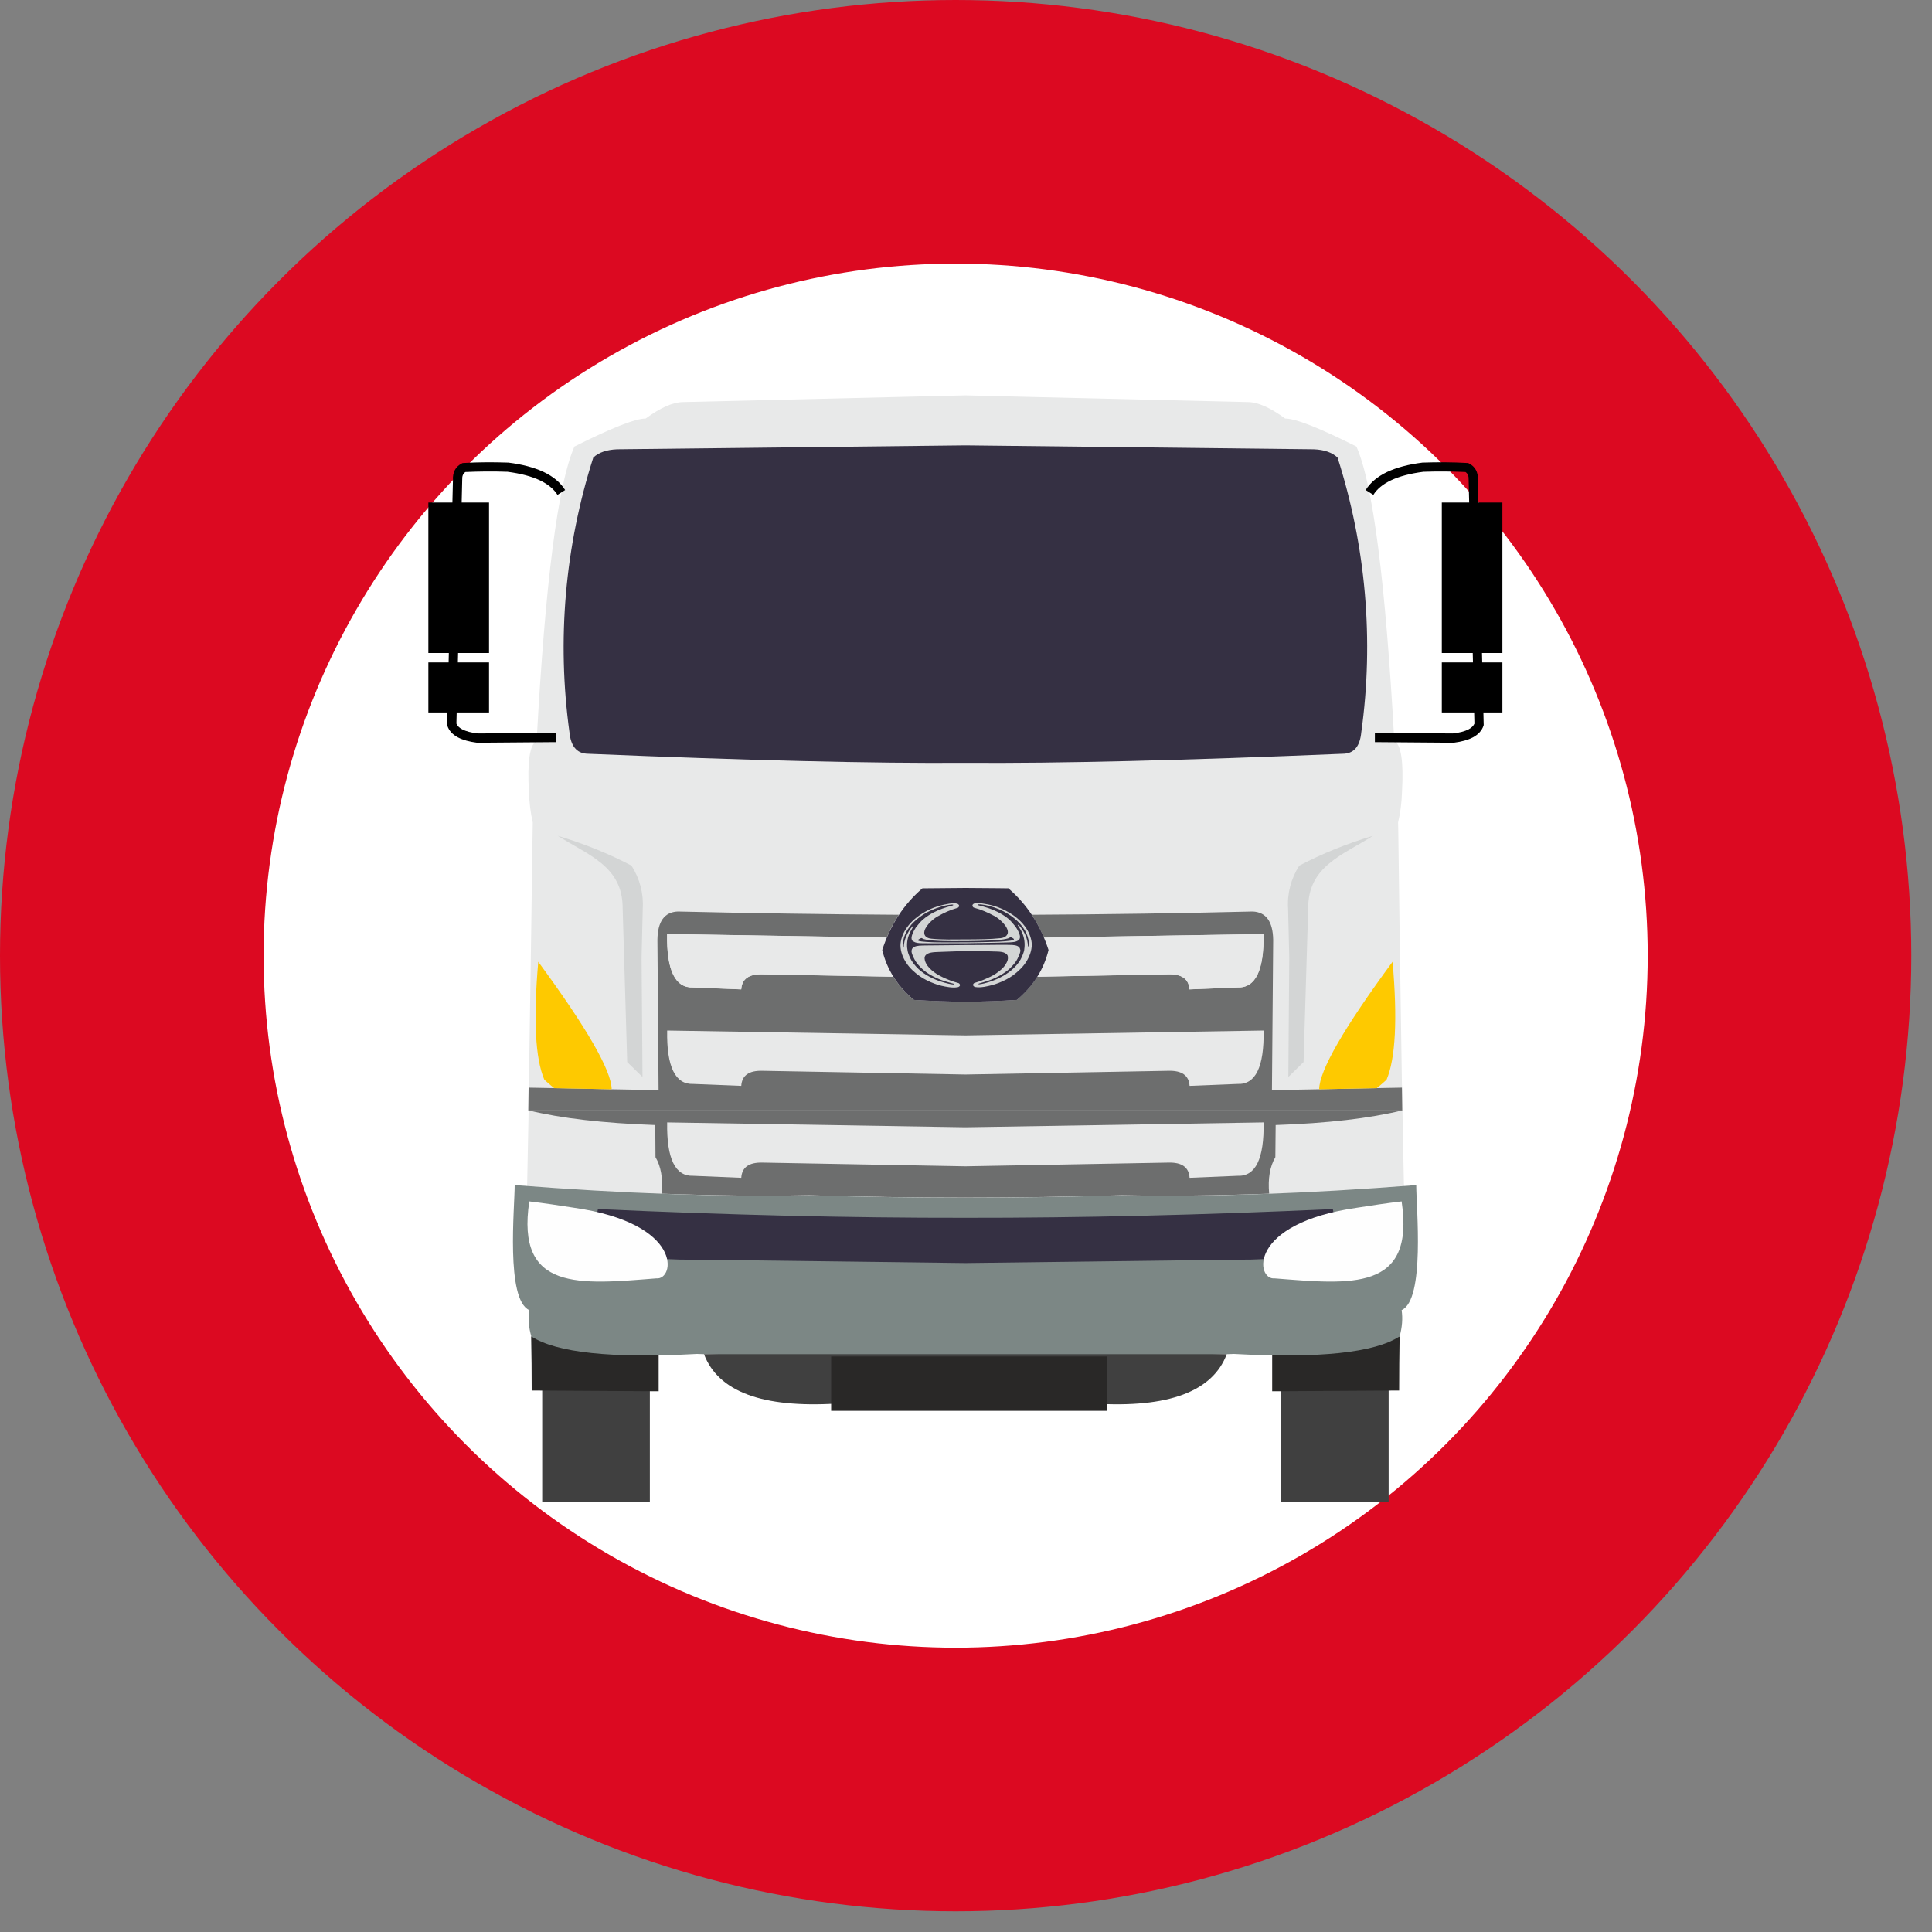 <svg width="25" height="25" viewBox="0 0 25 25" fill="none" xmlns="http://www.w3.org/2000/svg">
<rect x="0" y="0" width="25" height="25" fill="#808080" stroke="none"/>
<circle cx="12.366" cy="12.366" r="12.366" fill="#DC0921"/>
<circle cx="12.366" cy="12.366" r="8.955" fill="white"/>
<path fill-rule="evenodd" clip-rule="evenodd" d="M16.157 13.994C17.305 14.008 17.966 14.024 18.141 14.04C18.16 15.009 18.17 15.494 18.17 15.494C16.867 15.559 16.25 15.591 16.319 15.589C16.093 14.709 16.04 14.178 16.157 13.994Z" fill="#E8E9E9"/>
<path fill-rule="evenodd" clip-rule="evenodd" d="M8.83 13.994C7.683 14.008 7.022 14.024 6.847 14.04C6.828 15.009 6.818 15.494 6.818 15.494C8.121 15.559 8.738 15.591 8.668 15.589C8.894 14.709 8.948 14.178 8.83 13.994Z" fill="#E8E9E9"/>
<path fill-rule="evenodd" clip-rule="evenodd" d="M18.146 14.369C18.114 12.329 18.1 11.303 18.101 11.293C18.096 10.943 18.094 10.768 18.094 10.768C18.093 10.685 18.091 10.644 18.091 10.644C18.12 10.521 18.138 10.388 18.142 10.244C18.164 9.854 18.13 9.634 18.042 9.587C17.929 7.533 17.766 6.263 17.552 5.778C17.072 5.537 16.765 5.416 16.63 5.416C16.439 5.276 16.28 5.205 16.15 5.203C13.713 5.146 12.495 5.116 12.495 5.116C12.495 5.116 11.274 5.145 8.836 5.203C8.706 5.205 8.545 5.276 8.355 5.416C8.221 5.416 7.914 5.537 7.433 5.778C7.219 6.263 7.056 7.533 6.944 9.587C6.855 9.634 6.822 9.854 6.844 10.244C6.849 10.388 6.866 10.521 6.894 10.644C6.894 10.644 6.893 10.685 6.892 10.768C6.892 10.768 6.89 10.943 6.884 11.293C6.885 11.304 6.87 12.329 6.839 14.369H18.146Z" fill="#E8E9E9"/>
<path d="M8.409 17.406H7.016V19.439H8.409V17.406Z" fill="#404040"/>
<path fill-rule="evenodd" clip-rule="evenodd" d="M6.873 17.293C6.878 17.527 6.88 17.76 6.88 17.993C7.975 17.999 8.523 18.003 8.523 18.003C8.523 17.59 8.523 17.384 8.523 17.384L6.873 17.293Z" fill="#292827"/>
<path d="M17.969 17.406H16.575V19.439H17.969V17.406Z" fill="#404040"/>
<path fill-rule="evenodd" clip-rule="evenodd" d="M18.111 17.293C18.107 17.527 18.105 17.76 18.105 17.993C17.009 17.999 16.462 18.003 16.462 18.003C16.462 17.59 16.462 17.384 16.462 17.384L18.111 17.293Z" fill="#292827"/>
<path fill-rule="evenodd" clip-rule="evenodd" d="M6.838 14.369H18.145C18.144 14.268 18.142 14.17 18.141 14.074C18.026 14.076 17.917 14.078 17.814 14.08C17.516 14.086 17.268 14.09 17.069 14.095C16.662 14.102 16.459 14.106 16.459 14.106C16.47 12.81 16.475 12.162 16.475 12.162C16.471 11.925 16.383 11.803 16.21 11.795C15.271 11.818 14.313 11.832 13.351 11.837C13.411 11.928 13.464 12.027 13.508 12.133C14.151 12.122 15.097 12.107 16.349 12.087C16.357 12.556 16.244 12.787 16.012 12.778C15.598 12.794 15.39 12.803 15.39 12.803C15.383 12.668 15.291 12.603 15.116 12.608C14.408 12.621 13.842 12.631 13.421 12.639C13.353 12.749 13.265 12.848 13.157 12.939C12.935 12.953 12.714 12.961 12.492 12.962C12.271 12.961 12.046 12.952 11.825 12.939C11.716 12.848 11.628 12.748 11.56 12.639C11.138 12.631 10.573 12.621 9.865 12.608C9.69 12.603 9.599 12.668 9.591 12.803C9.591 12.803 9.384 12.794 8.969 12.778C8.737 12.788 8.624 12.557 8.632 12.087C9.883 12.108 10.829 12.123 11.473 12.133C11.517 12.027 11.57 11.928 11.631 11.837C10.669 11.831 9.71 11.817 8.771 11.795C8.598 11.802 8.51 11.924 8.507 12.162C8.507 12.162 8.512 12.81 8.522 14.106C8.522 14.106 8.319 14.102 7.913 14.095C7.713 14.091 7.465 14.086 7.168 14.08C7.065 14.078 6.956 14.076 6.84 14.074C6.839 14.17 6.837 14.269 6.836 14.369H6.838Z" fill="#6D6E6E"/>
<path fill-rule="evenodd" clip-rule="evenodd" d="M16.503 14.974C16.503 14.974 16.505 14.835 16.507 14.558C17.179 14.535 17.726 14.471 18.146 14.368H6.839C7.26 14.471 7.807 14.534 8.479 14.558C8.481 14.835 8.482 14.974 8.482 14.974C8.553 15.093 8.58 15.251 8.563 15.446C9.236 15.471 9.872 15.478 10.469 15.466C11.801 15.507 13.184 15.507 14.517 15.466C15.114 15.478 15.75 15.471 16.423 15.446C16.405 15.25 16.433 15.093 16.503 14.974Z" fill="#6D6E6E"/>
<path fill-rule="evenodd" clip-rule="evenodd" d="M15.967 17.52C17.073 17.58 17.788 17.504 18.111 17.293C18.144 17.176 18.153 17.063 18.137 16.953C18.443 16.816 18.326 15.625 18.326 15.335C16.919 15.446 15.648 15.49 14.517 15.467C13.184 15.508 11.801 15.508 10.469 15.467C9.337 15.49 8.067 15.445 6.66 15.335C6.66 15.626 6.542 16.816 6.849 16.953C6.833 17.063 6.841 17.176 6.875 17.293C7.199 17.504 7.913 17.58 9.019 17.52C11.259 17.606 13.727 17.606 15.968 17.52H15.967Z" fill="#7C8785"/>
<path fill-rule="evenodd" clip-rule="evenodd" d="M12.493 9.871C11.302 9.88 9.666 9.84 7.59 9.753C7.46 9.744 7.386 9.652 7.369 9.477C7.204 8.284 7.31 7.069 7.677 5.921C7.746 5.855 7.849 5.82 7.984 5.814C10.989 5.78 12.493 5.763 12.493 5.763C12.493 5.763 13.995 5.78 17 5.814C17.136 5.819 17.238 5.855 17.308 5.921C17.675 7.069 17.781 8.284 17.615 9.477C17.598 9.653 17.525 9.744 17.395 9.753C15.319 9.84 13.686 9.88 12.495 9.871H12.493Z" fill="#353043"/>
<path fill-rule="evenodd" clip-rule="evenodd" d="M7.915 14.094C7.91 13.85 7.593 13.3 6.965 12.445C6.9 13.189 6.926 13.698 7.044 13.972C7.107 14.028 7.149 14.064 7.171 14.081L7.916 14.095L7.915 14.094Z" fill="#FEC900"/>
<path fill-rule="evenodd" clip-rule="evenodd" d="M9.11 17.523C9.293 18.008 9.865 18.221 10.828 18.162C11.906 18.162 12.464 18.162 12.493 18.162C12.524 18.162 13.079 18.162 14.156 18.162C15.118 18.221 15.691 18.008 15.874 17.523H9.111H9.11Z" fill="#404040"/>
<path fill-rule="evenodd" clip-rule="evenodd" d="M10.755 17.553H12.402H12.491H14.323V18.256H12.491H12.402H10.755V17.553Z" fill="#292827"/>
<path fill-rule="evenodd" clip-rule="evenodd" d="M8.302 12.395C8.302 12.395 8.306 12.908 8.314 13.936C8.314 13.936 8.248 13.871 8.116 13.743C8.116 13.743 8.097 13.079 8.057 11.749C8.057 11.209 7.615 11.068 7.217 10.815C7.565 10.92 7.883 11.049 8.171 11.201C8.278 11.367 8.33 11.563 8.317 11.759L8.302 12.396V12.395Z" fill="#D3D5D5"/>
<path d="M6.328 6.503H5.543V8.45H6.328V6.503Z" fill="black"/>
<path d="M6.328 8.572H5.543V9.219H6.328V8.572Z" fill="black"/>
<path d="M7.214 6.404C7.167 6.328 7.089 6.265 6.985 6.215C6.876 6.164 6.737 6.127 6.567 6.105C6.473 6.102 6.381 6.1 6.288 6.101C6.2 6.102 6.112 6.104 6.022 6.108C5.992 6.128 5.979 6.16 5.981 6.205L5.906 9.364C5.918 9.392 5.943 9.418 5.982 9.438C6.03 9.463 6.099 9.482 6.186 9.491L7.194 9.484V9.603L6.176 9.611H6.174C6.071 9.598 5.989 9.575 5.926 9.542C5.856 9.505 5.81 9.455 5.789 9.392L5.786 9.382L5.861 6.209C5.856 6.11 5.895 6.039 5.975 5.997L5.986 5.992L6 5.991C6.094 5.985 6.189 5.983 6.286 5.982C6.382 5.981 6.478 5.983 6.573 5.986H6.578C6.761 6.009 6.913 6.05 7.034 6.107C7.16 6.167 7.252 6.244 7.313 6.341L7.213 6.404H7.214Z" fill="black"/>
<path fill-rule="evenodd" clip-rule="evenodd" d="M12.493 16.344C12.493 16.344 13.666 16.33 16.011 16.3C16.932 16.312 17.344 16.093 17.247 15.645C15.566 15.722 13.978 15.76 12.491 15.758C11.004 15.76 9.42 15.722 7.737 15.645C7.64 16.094 8.053 16.312 8.974 16.3C11.319 16.33 12.493 16.344 12.493 16.344Z" fill="#353043"/>
<path fill-rule="evenodd" clip-rule="evenodd" d="M12.493 12.655C12.493 12.655 13.368 12.639 15.118 12.607C15.293 12.602 15.385 12.667 15.393 12.802C15.393 12.802 15.6 12.793 16.014 12.777C16.247 12.787 16.359 12.556 16.351 12.086C13.779 12.128 12.493 12.149 12.493 12.149C12.493 12.149 11.204 12.128 8.633 12.086C8.625 12.555 8.738 12.786 8.97 12.777C9.385 12.793 9.592 12.802 9.592 12.802C9.6 12.667 9.691 12.602 9.866 12.607C11.616 12.639 12.493 12.655 12.493 12.655Z" fill="#E8E9E9"/>
<path fill-rule="evenodd" clip-rule="evenodd" d="M17.07 14.094C17.074 13.85 17.391 13.3 18.02 12.445C18.085 13.189 18.058 13.698 17.942 13.972C17.879 14.028 17.837 14.064 17.815 14.081L17.07 14.095V14.094Z" fill="#FEC900"/>
<path fill-rule="evenodd" clip-rule="evenodd" d="M16.683 12.395C16.683 12.395 16.679 12.908 16.671 13.936C16.671 13.936 16.737 13.871 16.868 13.743C16.868 13.743 16.888 13.079 16.928 11.749C16.928 11.209 17.37 11.068 17.767 10.815C17.419 10.92 17.102 11.049 16.813 11.201C16.706 11.367 16.654 11.563 16.668 11.759L16.683 12.396V12.395Z" fill="#D3D5D5"/>
<path d="M19.441 6.503H18.657V8.45H19.441V6.503Z" fill="black"/>
<path d="M19.441 8.572H18.657V9.219H19.441V8.572Z" fill="black"/>
<path d="M17.771 6.404C17.818 6.328 17.895 6.265 18 6.215C18.109 6.164 18.248 6.127 18.418 6.105C18.511 6.102 18.604 6.1 18.696 6.101C18.785 6.102 18.873 6.104 18.963 6.108C18.993 6.128 19.006 6.16 19.004 6.205L19.079 9.364C19.067 9.392 19.041 9.418 19.003 9.438C18.954 9.463 18.886 9.482 18.799 9.491L17.791 9.484V9.603L18.809 9.611H18.811C18.913 9.598 18.996 9.575 19.059 9.542C19.128 9.505 19.175 9.455 19.196 9.392L19.199 9.382L19.124 6.209C19.128 6.11 19.09 6.039 19.009 5.997L18.998 5.992L18.985 5.991C18.891 5.985 18.796 5.983 18.699 5.982C18.603 5.981 18.507 5.983 18.412 5.986H18.407C18.224 6.009 18.072 6.05 17.95 6.107C17.825 6.167 17.732 6.244 17.672 6.341L17.772 6.404H17.771Z" fill="black"/>
<path fill-rule="evenodd" clip-rule="evenodd" d="M12.493 13.904C12.493 13.904 13.368 13.888 15.118 13.856C15.293 13.851 15.385 13.916 15.393 14.051C15.393 14.051 15.6 14.042 16.014 14.026C16.247 14.036 16.359 13.806 16.351 13.335C13.779 13.377 12.493 13.398 12.493 13.398C12.493 13.398 11.204 13.377 8.633 13.335C8.625 13.804 8.738 14.035 8.97 14.026C9.385 14.042 9.592 14.051 9.592 14.051C9.6 13.916 9.691 13.851 9.866 13.856C11.616 13.888 12.493 13.904 12.493 13.904Z" fill="#E8E9E9"/>
<path fill-rule="evenodd" clip-rule="evenodd" d="M12.493 15.092C12.493 15.092 13.368 15.076 15.118 15.044C15.293 15.039 15.385 15.104 15.393 15.241C15.393 15.241 15.6 15.232 16.014 15.215C16.247 15.225 16.359 14.995 16.351 14.524C13.779 14.566 12.493 14.587 12.493 14.587C12.493 14.587 11.204 14.566 8.633 14.524C8.625 14.994 8.738 15.224 8.97 15.215C9.385 15.232 9.592 15.241 9.592 15.241C9.6 15.105 9.691 15.04 9.866 15.044C11.616 15.076 12.493 15.092 12.493 15.092Z" fill="#E8E9E9"/>
<path fill-rule="evenodd" clip-rule="evenodd" d="M12.493 12.963C12.272 12.961 12.047 12.953 11.826 12.939C11.614 12.762 11.477 12.546 11.416 12.293C11.521 11.969 11.694 11.702 11.936 11.495C11.936 11.495 12.123 11.493 12.493 11.49C12.863 11.492 13.048 11.495 13.048 11.495C13.29 11.703 13.463 11.969 13.568 12.293C13.506 12.546 13.37 12.761 13.158 12.939C12.937 12.954 12.715 12.961 12.493 12.963Z" fill="#353043"/>
<path fill-rule="evenodd" clip-rule="evenodd" d="M8.492 16.542C7.503 16.62 6.674 16.715 6.849 15.546C7.04 15.569 7.23 15.597 7.42 15.627C8.855 15.831 8.732 16.569 8.492 16.542Z" fill="#FEFEFE"/>
<path fill-rule="evenodd" clip-rule="evenodd" d="M16.494 16.542C17.483 16.62 18.312 16.715 18.137 15.546C17.946 15.569 17.755 15.597 17.566 15.627C16.131 15.831 16.253 16.569 16.494 16.542Z" fill="#FEFEFE"/>
<path fill-rule="evenodd" clip-rule="evenodd" d="M12.521 12.229C12.618 12.228 12.715 12.228 12.812 12.227C12.848 12.227 12.885 12.226 12.92 12.226C12.955 12.226 12.989 12.226 13.023 12.226C13.072 12.228 13.129 12.223 13.169 12.243C13.191 12.254 13.199 12.27 13.203 12.294C13.203 12.296 13.203 12.297 13.204 12.298C13.203 12.332 13.182 12.373 13.167 12.405C13.145 12.451 13.106 12.493 13.068 12.531C13 12.596 12.87 12.671 12.731 12.708C12.713 12.714 12.69 12.721 12.67 12.726C12.654 12.73 12.66 12.737 12.67 12.737C12.692 12.735 12.717 12.729 12.736 12.725C12.896 12.684 13.007 12.62 13.083 12.558C13.128 12.521 13.177 12.469 13.207 12.414C13.228 12.377 13.25 12.317 13.253 12.294C13.256 12.265 13.26 12.25 13.258 12.204C13.254 12.125 13.229 12.063 13.184 11.993C13.181 11.988 13.177 11.983 13.173 11.979C13.172 11.976 13.17 11.972 13.172 11.969L13.173 11.968C13.178 11.966 13.183 11.971 13.187 11.975C13.224 12.017 13.245 12.051 13.265 12.093C13.291 12.149 13.298 12.19 13.302 12.24C13.303 12.249 13.313 12.254 13.314 12.238C13.317 12.185 13.304 12.129 13.282 12.079C13.257 12.022 13.229 11.99 13.194 11.947C13.194 11.947 13.194 11.947 13.193 11.946C13.151 11.903 13.101 11.862 13.05 11.83C12.972 11.78 12.891 11.747 12.804 11.724C12.769 11.714 12.731 11.707 12.695 11.703C12.684 11.702 12.671 11.702 12.66 11.702C12.652 11.702 12.643 11.711 12.66 11.714C12.683 11.72 12.705 11.725 12.728 11.732C12.813 11.756 12.898 11.789 12.973 11.836C13.036 11.876 13.066 11.897 13.14 11.99C13.149 12.003 13.169 12.034 13.18 12.059C13.188 12.077 13.199 12.104 13.199 12.125V12.126C13.196 12.146 13.192 12.161 13.175 12.17C13.142 12.19 13.113 12.191 13.066 12.194C13.034 12.195 13.001 12.196 12.969 12.197C12.922 12.198 12.875 12.199 12.826 12.2C12.724 12.202 12.62 12.204 12.517 12.205C12.505 12.205 12.495 12.205 12.483 12.205C12.379 12.206 12.273 12.206 12.167 12.206C12.119 12.206 12.072 12.206 12.024 12.206C11.992 12.206 11.959 12.206 11.927 12.205C11.881 12.204 11.851 12.202 11.818 12.182C11.801 12.174 11.797 12.159 11.795 12.14V12.139C11.795 12.117 11.805 12.09 11.812 12.072C11.823 12.047 11.843 12.015 11.851 12.002C11.924 11.908 11.954 11.887 12.016 11.845C12.09 11.796 12.174 11.762 12.259 11.736C12.282 11.73 12.304 11.723 12.326 11.717C12.342 11.713 12.334 11.704 12.326 11.705C12.315 11.705 12.302 11.705 12.291 11.708C12.253 11.712 12.217 11.721 12.181 11.731C12.096 11.756 12.015 11.79 11.938 11.841C11.887 11.874 11.838 11.916 11.797 11.96C11.797 11.96 11.797 11.96 11.796 11.961C11.762 12.004 11.735 12.036 11.711 12.094C11.69 12.144 11.679 12.201 11.682 12.254C11.683 12.27 11.693 12.265 11.694 12.255C11.698 12.206 11.704 12.165 11.73 12.108C11.75 12.065 11.769 12.03 11.806 11.989C11.809 11.985 11.816 11.98 11.819 11.981L11.82 11.982C11.822 11.986 11.82 11.99 11.819 11.992C11.816 11.997 11.811 12.002 11.808 12.006C11.764 12.078 11.74 12.14 11.737 12.218C11.736 12.264 11.741 12.278 11.745 12.307C11.748 12.329 11.771 12.389 11.793 12.426C11.825 12.48 11.873 12.532 11.919 12.568C11.996 12.629 12.109 12.691 12.27 12.728C12.29 12.732 12.314 12.738 12.337 12.739C12.347 12.74 12.352 12.732 12.337 12.728C12.316 12.724 12.294 12.716 12.275 12.711C12.136 12.676 12.004 12.604 11.936 12.54C11.896 12.502 11.858 12.461 11.834 12.415C11.818 12.383 11.797 12.343 11.795 12.309C11.795 12.308 11.795 12.307 11.795 12.305C11.798 12.281 11.806 12.265 11.828 12.254C11.867 12.233 11.924 12.236 11.973 12.234C12.008 12.234 12.043 12.233 12.077 12.233C12.113 12.233 12.15 12.233 12.185 12.232C12.284 12.231 12.384 12.23 12.483 12.229C12.495 12.229 12.505 12.229 12.517 12.229H12.521ZM12.52 12.194C12.589 12.193 12.658 12.193 12.726 12.191C12.775 12.19 12.825 12.189 12.874 12.187C12.918 12.186 12.962 12.184 13.007 12.18C13.049 12.177 13.106 12.169 13.116 12.163C13.123 12.158 13.12 12.152 13.115 12.146C13.106 12.139 13.094 12.133 13.083 12.129C13.079 12.126 13.071 12.127 13.068 12.131C13.059 12.137 13.054 12.14 13.044 12.143C13.004 12.154 12.974 12.159 12.919 12.164C12.878 12.167 12.837 12.17 12.796 12.171C12.705 12.175 12.649 12.176 12.52 12.178C12.509 12.178 12.497 12.178 12.486 12.178C12.354 12.179 12.297 12.179 12.205 12.177C12.164 12.176 12.123 12.174 12.082 12.171C12.028 12.168 11.999 12.164 11.957 12.153C11.947 12.151 11.941 12.148 11.934 12.142C11.929 12.139 11.923 12.137 11.918 12.14C11.907 12.144 11.895 12.151 11.886 12.157C11.881 12.162 11.877 12.168 11.885 12.174C11.895 12.18 11.952 12.187 11.994 12.189C12.039 12.191 12.082 12.194 12.127 12.194C12.177 12.195 12.227 12.195 12.276 12.195C12.346 12.195 12.416 12.194 12.487 12.194C12.498 12.194 12.51 12.194 12.521 12.194H12.52ZM12.519 12.156C12.66 12.155 12.81 12.155 12.948 12.14C13.018 12.132 13.038 12.094 13.041 12.07C13.05 11.99 12.93 11.886 12.867 11.853C12.782 11.808 12.706 11.773 12.605 11.746C12.591 11.743 12.584 11.729 12.583 11.716C12.583 11.705 12.598 11.693 12.608 11.691C12.64 11.683 12.673 11.684 12.706 11.69C12.759 11.698 12.81 11.707 12.861 11.722C12.93 11.742 13.005 11.776 13.071 11.817C13.156 11.868 13.229 11.935 13.284 12.018C13.321 12.077 13.35 12.154 13.351 12.22C13.352 12.3 13.321 12.38 13.277 12.449C13.235 12.515 13.175 12.57 13.112 12.618C13.053 12.661 12.987 12.694 12.92 12.72C12.861 12.743 12.8 12.758 12.738 12.769C12.698 12.775 12.66 12.779 12.62 12.772C12.61 12.771 12.593 12.759 12.591 12.748C12.59 12.736 12.599 12.723 12.61 12.719C12.643 12.709 12.698 12.692 12.738 12.674C12.789 12.652 12.841 12.629 12.887 12.598C12.932 12.567 12.977 12.532 13.007 12.488C13.023 12.463 13.041 12.432 13.042 12.406C13.043 12.391 13.043 12.372 13.036 12.36C13.005 12.31 12.921 12.314 12.858 12.312C12.801 12.309 12.745 12.309 12.687 12.308C12.63 12.307 12.562 12.307 12.503 12.307C12.445 12.308 12.377 12.309 12.319 12.312C12.262 12.314 12.206 12.315 12.149 12.318C12.086 12.321 12.001 12.32 11.971 12.37C11.963 12.383 11.963 12.401 11.966 12.416C11.968 12.44 11.985 12.473 12.002 12.497C12.033 12.54 12.078 12.575 12.124 12.605C12.171 12.634 12.223 12.658 12.274 12.678C12.314 12.695 12.37 12.713 12.403 12.721C12.414 12.725 12.423 12.738 12.422 12.75C12.421 12.761 12.404 12.773 12.393 12.774C12.353 12.781 12.315 12.779 12.275 12.773C12.212 12.764 12.151 12.751 12.092 12.728C12.024 12.703 11.958 12.671 11.898 12.629C11.833 12.582 11.774 12.53 11.73 12.463C11.684 12.395 11.653 12.316 11.652 12.235C11.652 12.17 11.678 12.092 11.715 12.033C11.767 11.948 11.84 11.881 11.924 11.827C11.989 11.785 12.062 11.749 12.131 11.729C12.183 11.712 12.233 11.702 12.286 11.693C12.319 11.688 12.352 11.685 12.384 11.693C12.394 11.695 12.411 11.708 12.411 11.719C12.411 11.731 12.403 11.745 12.39 11.748C12.29 11.776 12.213 11.813 12.13 11.86C12.068 11.894 11.95 12.001 11.96 12.08C11.963 12.104 11.983 12.141 12.054 12.147C12.194 12.161 12.346 12.157 12.488 12.156C12.499 12.156 12.51 12.156 12.521 12.156H12.519Z" fill="#D3D5D5"/>
</svg>
